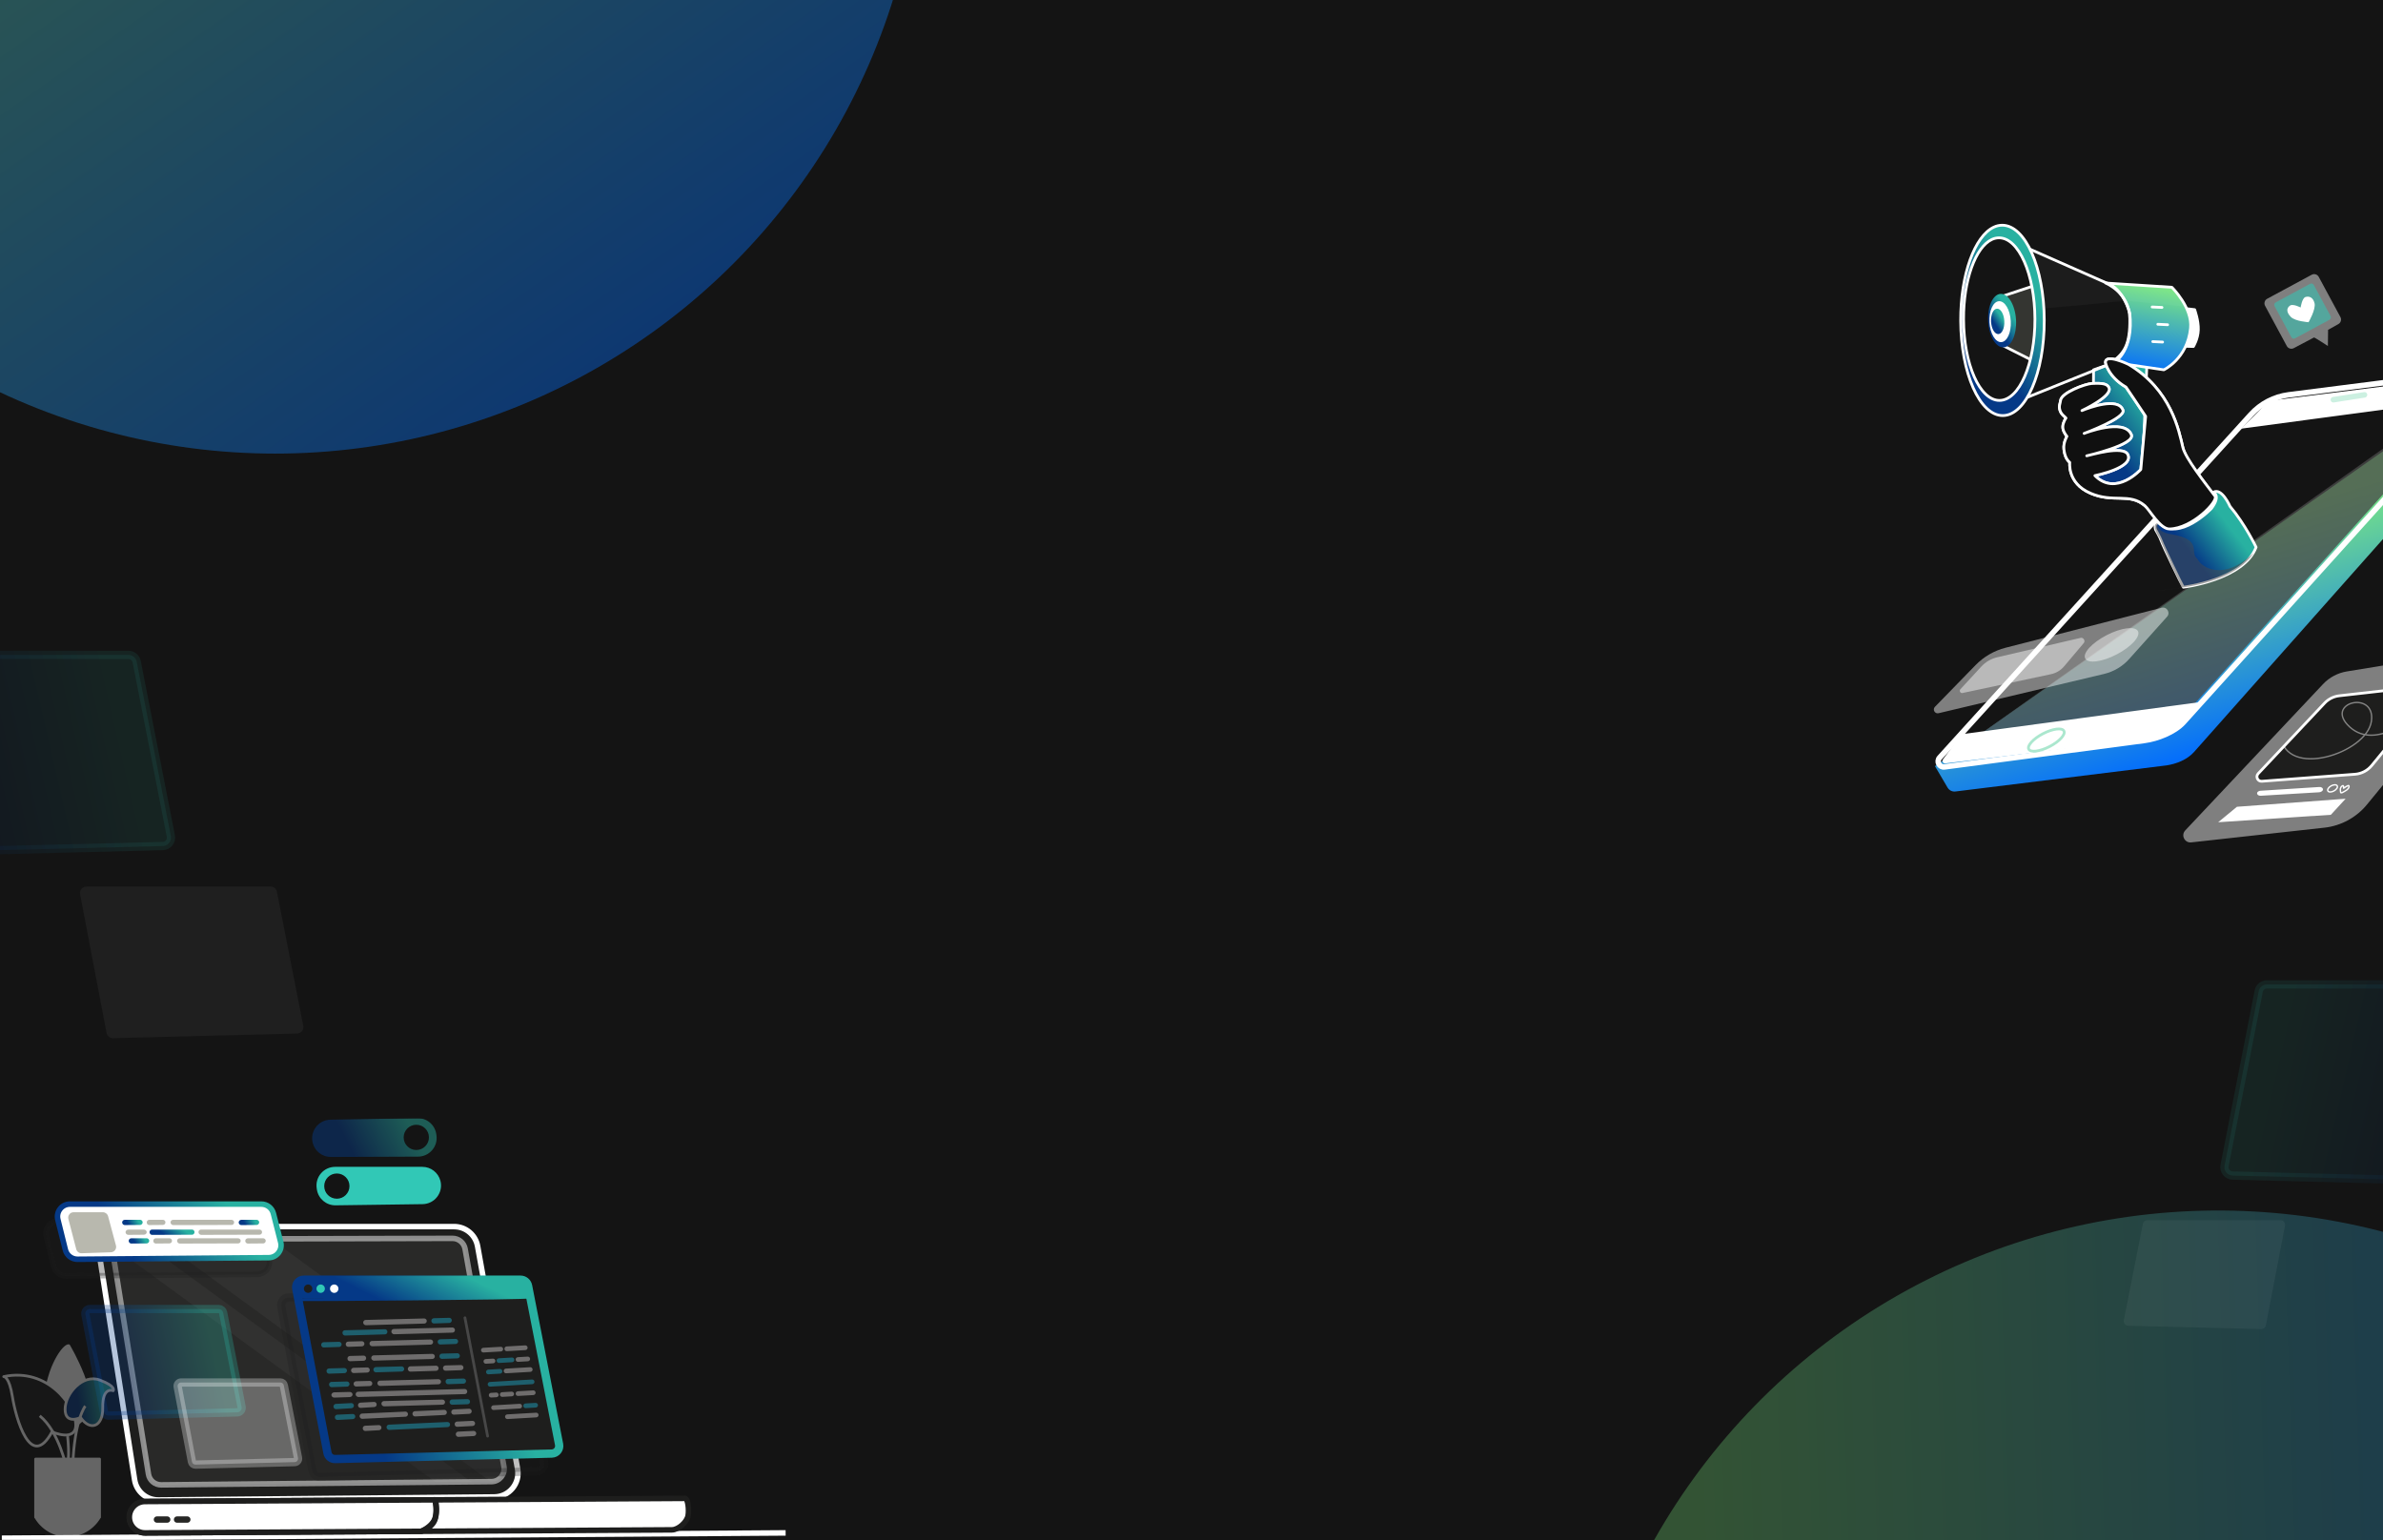 <svg width="1728" height="1117" viewBox="0 0 1728 1117" fill="none" xmlns="http://www.w3.org/2000/svg">
<g clip-path="url(#clip0_133_670)">
<rect width="1728" height="1117" fill="#141414"/>
<g opacity="0.3" filter="url(#filter0_f_133_670)">
<circle cx="1608.5" cy="1347.5" r="469.5" transform="rotate(-56.833 1608.5 1347.5)" fill="url(#paint0_linear_133_670)"/>
</g>
<g opacity="0.4" filter="url(#filter1_f_133_670)">
<circle cx="199.5" cy="-140.5" r="469.5" fill="url(#paint1_linear_133_670)"/>
</g>
<path d="M1811.34 268.693L1818.78 282.316C1819.67 284.029 1819.85 287.442 1818.56 288.872L1590.86 545.561C1585.93 551.008 1578.2 554.073 1570.93 555.158L1418.07 574.057C1415.75 574.398 1413.46 573.295 1412.27 571.272L1403.11 555.689L1811.34 268.693Z" fill="url(#paint2_linear_133_670)"/>
<path d="M1659.58 286.38C1649.05 287.722 1639.34 292.782 1632.2 300.648L1406.5 549.514C1403.97 552.307 1406.3 556.742 1410.03 556.247L1555.11 537.043C1564.48 535.801 1576.83 530.96 1583.22 523.981L1807.82 274.749C1810.39 271.944 1808.06 267.464 1804.29 267.945L1659.58 286.38Z" stroke="white" stroke-width="4" stroke-miterlimit="10" stroke-linejoin="round"/>
<path opacity="0.766" d="M1408.99 551.533C1408.3 552.299 1408.77 553.189 1409.56 553.083L1554.09 533.773C1563.47 532.531 1574.18 529.374 1580.57 522.395L1805.45 272.532C1805.49 272.493 1805.95 271.985 1805.51 271.473C1805.07 270.976 1804.52 271.172 1804.52 271.172L1408.99 551.533Z" fill="#494949"/>
<path d="M1805.4 273.895C1806.5 272.589 1805.43 270.612 1803.74 270.825L1652.29 289.833C1647.74 290.404 1643.5 292.485 1640.27 295.744L1625.24 310.897L1793.57 288.358L1805.4 273.895Z" fill="white"/>
<path d="M1408.95 550.726C1407.88 551.978 1408.94 553.88 1410.59 553.68L1558.69 535.798C1563.14 535.261 1576.64 530.865 1579.79 527.74L1597.56 508.935L1422.51 532.526L1408.95 550.726Z" fill="white"/>
<path opacity="0.456" d="M1496.63 530.18C1495.3 527.608 1488.51 528.482 1481.47 532.131C1474.43 535.78 1469.8 540.823 1471.13 543.394C1472.46 545.966 1479.25 545.092 1486.3 541.443C1493.34 537.794 1497.97 532.751 1496.63 530.18Z" fill="white" stroke="#48CA94" stroke-width="2" stroke-miterlimit="10" stroke-linejoin="round"/>
<path opacity="0.274" d="M1714.58 286.383L1692.01 289.917" stroke="#48CA94" stroke-width="4" stroke-miterlimit="10" stroke-linecap="round" stroke-linejoin="round"/>
<path d="M1556.69 266.65L1553.58 341.994C1553.58 341.994 1538.48 362.661 1517.53 345.543L1518.12 268.251L1532.7 263.08C1532.7 263.08 1546.46 255.854 1556.69 266.65Z" fill="url(#paint3_linear_133_670)" stroke="white" stroke-width="2" stroke-miterlimit="10" stroke-linejoin="round"/>
<path d="M1543.29 264.202C1543.29 264.202 1526.37 256.056 1526.79 263.057C1526.79 263.057 1528.6 273.132 1541.64 280.759C1541.64 280.759 1551.78 295.68 1555.9 301.96L1552.38 340.512C1552.38 340.512 1534.45 360.462 1519.09 344.971C1519.09 344.971 1547.61 339.33 1542.92 329.643C1539.63 322.851 1515.84 330.12 1513.16 330.61C1513.16 330.61 1548.62 322.572 1545.49 315.217C1540.25 302.892 1511.28 314.364 1511.28 314.364C1511.28 314.364 1541.6 303.227 1539.41 297.412C1535.82 287.841 1514.99 295.626 1509.67 297.796C1509.67 297.796 1532.59 287.154 1529.17 280.974C1527.81 278.531 1525.29 277.751 1516.77 278.172C1512.22 278.397 1494.85 284.741 1494.2 290.486C1493.94 292.766 1492.77 294.417 1493.75 297.597C1494.73 300.778 1497.56 302.327 1498.12 303.208C1498.12 303.208 1495.91 306.255 1495.81 309.523C1495.73 312.214 1497.59 315.05 1498.81 316.5C1498.81 316.5 1496.09 321.023 1496.61 325.748C1497.12 330.474 1498.64 333.52 1500.87 335.403C1500.87 335.403 1498.9 350.296 1515.69 357.669C1532.48 365.042 1544.09 357.161 1555.3 366.769C1566.51 376.377 1570.26 387.02 1570.26 387.02C1570.26 387.02 1618.67 381.239 1610.11 366.677C1601.54 352.115 1585.64 336.285 1582.83 324.406C1580.02 312.527 1574.38 282.527 1543.29 264.202Z" fill="#101010" stroke="white" stroke-width="2" stroke-miterlimit="10" stroke-linejoin="round"/>
<path d="M1583.22 425.912C1583.22 425.912 1627.08 420.572 1635.98 396.892C1635.98 396.892 1628.02 380.19 1617.06 367.255C1617.06 367.255 1611 353.272 1604.91 357.092C1604.91 357.092 1610.77 359.199 1603.6 368.779C1603.6 368.779 1580 393.586 1565.24 379.152C1565.24 379.152 1561.5 379.213 1563.08 384.16C1563.08 384.16 1566.37 389.711 1567.24 392.41C1568.11 395.108 1581.89 423.864 1583.22 425.912Z" fill="url(#paint4_linear_133_670)" stroke="white" stroke-width="2" stroke-miterlimit="10" stroke-linejoin="round"/>
<path opacity="0.494" d="M1564.78 379.389C1564.78 379.389 1562.5 385.395 1574.12 387.405C1585.75 389.415 1590.57 392.532 1590.92 398.707C1591.26 404.882 1592.31 403.353 1594.38 406.865C1596.46 410.377 1611.43 422.715 1634.07 401.101C1634.07 401.101 1624.01 420.448 1582.9 426.044C1541.8 431.639 1582.17 426.22 1582.17 426.22C1582.17 426.22 1567.32 394.238 1566.31 390.974C1566.31 390.974 1558.96 380.149 1564.78 379.389Z" fill="#494949"/>
<path d="M1586.05 223.937L1591.43 224.595C1591.43 224.595 1594.33 232.582 1594.1 239.264C1593.87 245.946 1590.51 251.324 1590.51 251.324L1584.97 251.169L1586.05 223.937Z" fill="white" stroke="white" stroke-width="2" stroke-miterlimit="10" stroke-linejoin="round"/>
<path d="M1526.87 205.295C1526.87 205.295 1544.08 212.153 1544.39 231.018C1544.71 249.884 1540.47 255.993 1531.45 262.673L1569.08 268.23C1569.08 268.23 1586.07 260.316 1588.42 238.113C1590.01 223.16 1574.89 208.363 1574.89 208.363L1526.87 205.295Z" fill="url(#paint5_linear_133_670)" stroke="white" stroke-width="2" stroke-miterlimit="10" stroke-linejoin="round"/>
<path d="M1526.73 204.904L1464.67 177.489C1464.67 177.489 1503.23 242.667 1456.47 293.657L1533.69 262.529C1533.69 262.529 1547.42 253.981 1544.37 227.146C1544.37 227.146 1539.78 208.514 1526.73 204.904Z" stroke="white" stroke-width="2" stroke-miterlimit="10" stroke-linejoin="round"/>
<path d="M1475.06 207.224L1451.01 215.159L1451.96 250.442L1473.8 261.496C1473.8 261.496 1482.46 221.997 1475.06 207.224Z" fill="#F2F4D9" fill-opacity="0.148" stroke="white" stroke-width="2" stroke-miterlimit="10" stroke-linejoin="round"/>
<path opacity="0.038" d="M1464.27 177.426C1464.27 177.426 1479.27 196.178 1478.79 223.995C1478.79 223.995 1539.53 218.675 1540.8 217.992L1585.28 222.463C1585.28 222.463 1575.67 208.919 1575.43 208.942C1575.19 208.965 1533.6 207.024 1533.6 207.024C1533.6 207.024 1465.45 177.397 1464.27 177.426Z" fill="white"/>
<path d="M1445.75 164.764C1447.72 163.838 1449.76 163.365 1451.85 163.358C1468.58 163.306 1482.24 194.148 1482.36 232.276C1482.48 270.404 1469.03 301.37 1452.3 301.422C1435.57 301.473 1421.88 270.587 1421.76 232.46C1421.66 199.098 1431.97 171.244 1445.75 164.764ZM1444.34 173.696C1432.57 179.23 1423.76 203.073 1423.85 231.562C1423.95 264.121 1435.62 290.47 1449.9 290.425C1464.19 290.381 1475.71 263.966 1475.6 231.407C1475.5 198.848 1463.81 172.455 1449.53 172.499C1447.74 172.505 1446.03 172.906 1444.34 173.696Z" fill="url(#paint6_linear_133_670)" stroke="white" stroke-width="2" stroke-miterlimit="10" stroke-linejoin="round"/>
<path d="M1461.89 231.969C1461.28 221.258 1456.27 212.831 1450.68 213.146C1445.1 213.462 1441.07 222.4 1441.68 233.111C1442.28 243.822 1447.3 252.249 1452.88 251.934C1458.46 251.618 1462.49 242.679 1461.89 231.969Z" fill="url(#paint7_linear_133_670)"/>
<path d="M1458.1 232.868C1457.63 224.673 1453.8 218.224 1449.53 218.466C1445.26 218.707 1442.17 225.546 1442.63 233.742C1443.1 241.937 1446.93 248.384 1451.2 248.143C1455.47 247.902 1458.56 241.063 1458.1 232.868Z" fill="white"/>
<path d="M1453.4 232.832C1453.11 227.741 1450.73 223.735 1448.08 223.885C1445.42 224.035 1443.51 228.284 1443.79 233.375C1444.08 238.465 1446.46 242.471 1449.12 242.321C1451.77 242.171 1453.69 237.922 1453.4 232.832Z" fill="url(#paint8_linear_133_670)"/>
<path d="M1567.74 222.994L1560.61 222.656" stroke="white" stroke-width="2" stroke-miterlimit="10" stroke-linecap="round" stroke-linejoin="round"/>
<path d="M1571.83 235.533L1564.7 235.195" stroke="white" stroke-width="2" stroke-miterlimit="10" stroke-linecap="round" stroke-linejoin="round"/>
<path d="M1568.18 248.099L1561.05 247.762" stroke="white" stroke-width="2" stroke-miterlimit="10" stroke-linecap="round" stroke-linejoin="round"/>
<path opacity="0.456" d="M1571.42 447.313C1574.04 444.389 1571.28 439.841 1567.47 440.816L1454.31 469.808C1446.05 471.925 1438.53 476.279 1432.58 482.389L1403.11 512.651C1401.16 514.65 1403.04 517.952 1405.75 517.307L1525.79 488.804C1532.79 487.14 1539.12 483.375 1543.92 478.012L1571.42 447.313Z" fill="white"/>
<path opacity="0.456" d="M1511.01 466.415C1512.36 464.81 1510.78 462.173 1508.74 462.647L1448.26 476.731C1443.84 477.76 1439.87 480.072 1436.79 483.414L1421.51 499.965C1420.5 501.058 1421.58 502.97 1423.03 502.661L1487.24 488.997C1490.99 488.2 1494.33 486.197 1496.81 483.255L1511.01 466.415Z" fill="white"/>
<path d="M1543.29 264.202C1543.29 264.202 1526.37 256.056 1526.79 263.057C1526.79 263.057 1528.6 273.132 1541.64 280.759C1541.64 280.759 1551.78 295.68 1555.9 301.96L1552.38 340.512C1552.38 340.512 1534.45 360.462 1519.09 344.971C1519.09 344.971 1547.61 339.33 1542.92 329.643C1539.63 322.851 1515.84 330.12 1513.16 330.61C1513.16 330.61 1548.62 322.572 1545.49 315.217C1540.25 302.892 1511.28 314.364 1511.28 314.364C1511.28 314.364 1541.6 303.227 1539.41 297.412C1535.82 287.841 1514.99 295.626 1509.67 297.796C1509.67 297.796 1532.59 287.154 1529.17 280.974C1527.81 278.531 1525.29 277.751 1516.77 278.172C1512.22 278.397 1494.85 284.741 1494.2 290.486C1493.94 292.766 1492.77 294.417 1493.75 297.597C1494.73 300.778 1497.56 302.327 1498.12 303.208C1498.12 303.208 1495.91 306.255 1495.81 309.523C1495.73 312.214 1497.59 315.05 1498.81 316.5C1498.81 316.5 1496.09 321.023 1496.61 325.748C1497.12 330.474 1498.64 333.52 1500.87 335.403C1500.87 335.403 1498.9 350.296 1515.69 357.669C1532.48 365.042 1544.09 357.161 1555.3 366.769C1558.51 369.52 1566.43 383.717 1573.06 383.652C1589.58 383.489 1608.88 363.419 1606.19 359.858C1598.77 350.023 1584.7 332.287 1582.83 324.406C1580.02 312.527 1574.38 282.527 1543.29 264.202Z" fill="#101010" stroke="white" stroke-width="2" stroke-miterlimit="10" stroke-linejoin="round"/>
<path opacity="0.456" d="M1801.44 479.865C1804.46 476.194 1801.32 470.749 1796.63 471.514L1701.8 487C1695.18 488.08 1689.11 491.309 1684.52 496.188L1584.61 602.3C1581.31 605.803 1584.16 611.519 1588.95 610.991L1685.49 600.32C1697.57 598.984 1708.65 592.975 1716.36 583.578L1801.44 479.865Z" fill="white"/>
<path d="M1762.83 502.828C1764.71 500.538 1762.85 497.123 1759.91 497.456L1696.31 504.648C1692.23 505.11 1688.44 507.006 1685.62 509.999L1637.5 561.105C1635.44 563.298 1637.15 566.885 1640.16 566.658L1707.69 561.562C1712.43 561.205 1716.8 558.928 1719.81 555.26L1762.83 502.828Z" fill="#1E1E1D" stroke="white" stroke-width="2" stroke-miterlimit="10" stroke-linejoin="round"/>
<mask id="mask0_133_670" style="mask-type:luminance" maskUnits="userSpaceOnUse" x="1636" y="497" width="128" height="70">
<path d="M1762.83 502.828C1764.71 500.538 1762.85 497.123 1759.91 497.456L1696.31 504.648C1692.23 505.11 1688.44 507.006 1685.62 509.999L1637.5 561.105C1635.44 563.298 1637.15 566.885 1640.16 566.658L1707.69 561.562C1712.43 561.205 1716.8 558.928 1719.81 555.26L1762.83 502.828Z" fill="white"/>
</mask>
<g mask="url(#mask0_133_670)">
<path opacity="0.45" d="M1752.74 517.763C1752.74 517.763 1723.23 544.978 1703.87 527.271C1684.5 509.565 1723.01 500.049 1719.57 523.232C1716.14 546.413 1657.14 565.494 1653.6 533.271" stroke="white" stroke-miterlimit="10" stroke-linejoin="round"/>
</g>
<path d="M1683.54 573.993C1685.48 572.829 1684.26 570.658 1681.76 570.818L1650.89 572.79L1639.14 573.541C1638.71 573.569 1638.28 573.674 1637.91 573.847C1635.65 574.899 1636.74 577.326 1639.4 577.166L1681.69 574.644C1682.24 574.611 1682.78 574.454 1683.21 574.195L1683.54 573.993Z" fill="white"/>
<path d="M1700.9 579.33L1641.2 583.749L1622.08 585.164L1608.48 596.377L1690.2 590.968L1700.9 579.33Z" fill="white"/>
<path d="M1694.82 570.001C1694.27 568.978 1692.3 568.969 1690.43 569.981C1688.55 570.992 1687.48 572.641 1688.03 573.664C1688.58 574.687 1690.55 574.695 1692.42 573.684C1694.3 572.672 1695.37 571.023 1694.82 570.001Z" stroke="white" stroke-miterlimit="10" stroke-linejoin="round"/>
<path d="M1703.24 569.865C1702.89 569.231 1699.44 571.717 1699.44 571.717C1699.44 571.717 1699.61 569.58 1698.84 569.845C1697.73 570.231 1696.93 571.55 1697.07 572.884C1697.25 574.51 1697.26 575.031 1697.55 575.054C1698.39 575.124 1699.79 574.113 1700.84 573.549C1702.71 572.537 1703.79 570.888 1703.24 569.865Z" stroke="white" stroke-miterlimit="10" stroke-linejoin="round"/>
<path opacity="0.456" d="M1550.32 457.79C1548.32 453.933 1538.13 455.244 1527.57 460.718C1517 466.192 1510.06 473.758 1512.06 477.615C1514.06 481.473 1524.24 480.162 1534.81 474.688C1545.37 469.213 1552.32 461.648 1550.32 457.79Z" fill="white"/>
<path opacity="0.456" d="M1676.28 199.283C1678.12 198.292 1680.41 198.977 1681.4 200.812L1697.13 229.972C1698.12 231.807 1697.44 234.098 1695.6 235.089C1695.42 235.185 1688.18 239.237 1688.18 239.237L1688.04 250.974C1688.04 250.974 1678.43 244.617 1677.94 244.786L1663.35 252.497C1661.51 253.488 1659.22 252.803 1658.23 250.968L1642.49 221.808C1641.5 219.973 1642.19 217.682 1644.02 216.692L1676.28 199.283Z" fill="white"/>
<path opacity="0.542" d="M1677.78 206.642C1677.27 205.704 1676.1 205.354 1675.16 205.86L1650.13 219.367C1649.2 219.874 1648.85 221.044 1649.35 221.981L1661.58 244.629C1662.08 245.567 1663.25 245.917 1664.19 245.41L1689.22 231.903C1690.15 231.398 1690.5 230.228 1690 229.29L1677.78 206.642Z" fill="#31C8B6"/>
<path d="M1678.36 219.95C1677.29 215.511 1674.32 214.649 1671.8 215.419C1669.27 216.19 1668.27 223.032 1668.27 223.032C1668.27 223.032 1662.79 220.163 1660.64 221.61C1657.74 223.568 1658.03 226.635 1661.16 229.853C1664.28 233.07 1674.03 233.707 1674.03 233.707C1674.03 233.707 1679.43 224.388 1678.36 219.95Z" fill="white"/>
<g clip-path="url(#clip1_133_670)">
<mask id="mask1_133_670" style="mask-type:luminance" maskUnits="userSpaceOnUse" x="0" y="811" width="571" height="306">
<path d="M0 811L571 811L571 1117L0 1117L0 811Z" fill="white"/>
</mask>
<g mask="url(#mask1_133_670)">
<path d="M569.685 1111.83L1.316 1115.69Z" fill="white"/>
<path d="M569.685 1111.83L1.316 1115.69" stroke="white" stroke-width="4" stroke-miterlimit="10" stroke-linejoin="round"/>
<path d="M346.324 903.886C344.848 895.658 337.676 889.669 329.301 889.669L89.064 889.669C78.448 889.669 70.338 899.127 71.977 909.595L97.624 1073.37C98.95 1081.83 106.29 1088.04 114.869 1087.96L358.456 1085.75C369.164 1085.65 377.211 1075.96 375.322 1065.44L346.324 903.886Z" fill="#1E1E1D" stroke="white" stroke-width="4" stroke-miterlimit="10" stroke-linejoin="round"/>
<path opacity="0.496" d="M337.257 905.828C336.469 901.408 332.613 898.193 328.114 898.204L91.11 898.791C85.418 898.805 81.085 903.892 81.987 909.5L107.663 1069.21C108.389 1073.72 112.316 1077.03 116.9 1076.99L356.406 1074.65C362.134 1074.59 366.439 1069.41 365.435 1063.78L337.257 905.828Z" fill="white" fill-opacity="0.1" stroke="white" stroke-width="4" stroke-miterlimit="10" stroke-linejoin="round"/>
<mask id="mask2_133_670" style="mask-type:luminance" maskUnits="userSpaceOnUse" x="81" y="898" width="285" height="179">
<path d="M337.257 905.828C336.469 901.408 332.613 898.193 328.114 898.204L91.11 898.791C85.418 898.805 81.085 903.892 81.987 909.5L107.663 1069.21C108.389 1073.72 112.316 1077.03 116.9 1076.99L356.406 1074.65C362.134 1074.59 366.439 1069.41 365.435 1063.78L337.257 905.828Z" fill="white"/>
</mask>
<g mask="url(#mask2_133_670)">
<path opacity="0.09" d="M392.732 1041.93L122.549 844.752L94.025 883.681L364.208 1080.86L392.732 1041.93Z" fill="white" fill-opacity="0.4"/>
<path opacity="0.09" d="M351.038 1081.57L80.855 884.396L71.766 896.801L341.949 1093.98L351.038 1081.57Z" fill="white" fill-opacity="0.4"/>
</g>
<path d="M496.701 1086.79C495.371 1086.79 488.386 1086.85 487.001 1086.85L105.1 1089.07C98.818 1089.11 93.755 1094.23 93.791 1100.52C93.828 1106.8 98.95 1111.87 105.233 1111.83L487.133 1109.62C492.058 1109.59 498.114 1103.92 498.952 1099.34C499.74 1095.03 498.846 1086.79 496.701 1086.79Z" fill="white" stroke="#1E1E1D" stroke-width="4" stroke-miterlimit="10" stroke-linejoin="round"/>
<path d="M315.309 1087.85L105.1 1089.07C98.818 1089.11 93.755 1094.23 93.791 1100.52C93.828 1106.8 98.951 1111.87 105.233 1111.83L305.337 1110.67C305.337 1110.67 312.621 1107.81 315.113 1102.11C317.607 1096.4 315.309 1087.85 315.309 1087.85Z" fill="white" stroke="#1E1E1D" stroke-width="4" stroke-miterlimit="10" stroke-linejoin="round"/>
<path d="M315.647 1087.96C316.188 1088.75 317.52 1098.06 314.897 1103.34C312.067 1109.05 305.242 1110.72 305.242 1110.72" stroke="#1E1E1D" stroke-width="4" stroke-miterlimit="10" stroke-linejoin="round"/>
<path d="M123.574 1102.15C123.574 1100.87 122.538 1099.84 121.26 1099.84H113.807C112.529 1099.84 111.493 1100.87 111.493 1102.15C111.493 1103.43 112.529 1104.46 113.807 1104.46H121.26C122.538 1104.46 123.574 1103.43 123.574 1102.15Z" fill="#272725"/>
<path d="M138.159 1102.15C138.159 1100.87 137.122 1099.84 135.844 1099.84H128.39C127.113 1099.84 126.077 1100.87 126.077 1102.15C126.077 1103.43 127.113 1104.46 128.39 1104.46H135.844C137.122 1104.46 138.159 1103.43 138.159 1102.15Z" fill="#272725"/>
<path opacity="0.312" d="M189.864 892.277C188.847 888.278 185.241 885.478 181.107 885.478H146.274H42.33C36.459 885.478 32.147 890.978 33.559 896.665L39.015 918.636C40.021 922.687 43.68 925.519 47.861 925.484L186.478 924.331C192.338 924.283 196.602 918.765 195.16 913.096L189.864 892.277Z" fill="#1E1E1D" stroke="#1E1E1D" stroke-width="4" stroke-miterlimit="10" stroke-linejoin="round"/>
<path d="M198.254 880.15C197.237 876.152 193.63 873.352 189.496 873.352H50.719C44.848 873.352 40.537 878.852 41.949 884.538L47.405 906.51C48.411 910.56 52.07 913.393 56.25 913.358L194.868 912.205C200.728 912.157 204.992 906.639 203.55 900.97L198.254 880.15Z" fill="white" stroke="url(#paint9_linear_133_670)" stroke-width="4" stroke-miterlimit="10" stroke-linejoin="round"/>
<path d="M187.883 886.156C187.673 885.329 186.927 884.748 186.071 884.748H174.965C173.753 884.748 172.863 885.883 173.152 887.057L173.175 887.15C173.381 887.989 174.139 888.576 175.004 888.569L186.087 888.476C187.297 888.465 188.178 887.327 187.883 886.156Z" fill="url(#paint10_linear_133_670)"/>
<path d="M192.636 899.551C192.427 898.723 191.681 898.143 190.825 898.143H179.719C178.507 898.143 177.616 899.277 177.905 900.452L177.928 900.544C178.135 901.383 178.892 901.97 179.757 901.963L190.841 901.87C192.05 901.86 192.932 900.722 192.636 899.551Z" fill="#B8B8AE"/>
<path d="M140.787 892.764C140.466 892.191 139.876 891.839 139.238 891.839H110.246C108.874 891.839 108.011 893.376 108.688 894.615L108.748 894.725C109.067 895.31 109.665 895.67 110.312 895.667L139.245 895.558C140.622 895.553 141.479 894.001 140.787 892.764Z" fill="url(#paint11_linear_133_670)"/>
<path d="M103.378 886.145C103.168 885.317 102.422 884.737 101.566 884.737H90.46C89.248 884.737 88.358 885.871 88.647 887.046L88.67 887.139C88.877 887.978 89.634 888.564 90.499 888.557L101.582 888.465C102.792 888.454 103.673 887.316 103.378 886.145Z" fill="url(#paint12_linear_133_670)"/>
<path d="M108.131 899.539C107.922 898.712 107.176 898.131 106.32 898.131H95.214C94.002 898.131 93.111 899.266 93.4 900.44L93.423 900.533C93.63 901.372 94.387 901.959 95.252 901.952L106.336 901.859C107.546 901.849 108.427 900.71 108.131 899.539Z" fill="url(#paint13_linear_133_670)"/>
<path d="M169.37 885.451C169.017 885.007 168.48 884.748 167.911 884.748H125.538C123.99 884.748 123.118 886.525 124.066 887.746L124.154 887.858C124.508 888.314 125.053 888.58 125.631 888.578L167.917 888.466C169.473 888.462 170.338 886.668 169.37 885.451Z" fill="#B8B8AE"/>
<path d="M174.124 898.846C173.77 898.401 173.234 898.143 172.665 898.143H130.292C128.743 898.143 127.871 899.919 128.82 901.14L128.907 901.253C129.261 901.708 129.807 901.975 130.384 901.973L172.67 901.86C174.226 901.856 175.092 900.062 174.124 898.846Z" fill="#B8B8AE"/>
<path d="M189.626 892.53C189.273 892.086 188.735 891.827 188.167 891.827H145.794C144.246 891.827 143.373 893.604 144.322 894.825L144.409 894.937C144.763 895.393 145.309 895.659 145.886 895.657L188.172 895.545C189.729 895.541 190.593 893.747 189.626 892.53Z" fill="#B8B8AE"/>
<path d="M119.928 886.182C119.733 885.336 118.978 884.737 118.108 884.737H108.266C107.069 884.737 106.181 885.845 106.443 887.011L106.464 887.101C106.657 887.958 107.423 888.564 108.303 888.556L118.125 888.466C119.318 888.455 120.196 887.344 119.928 886.182Z" fill="#B8B8AE"/>
<path d="M124.681 899.577C124.486 898.731 123.731 898.131 122.861 898.131H113.02C111.823 898.131 110.934 899.24 111.197 900.405L111.217 900.495C111.41 901.352 112.177 901.958 113.057 901.95L122.878 901.86C124.072 901.849 124.95 900.739 124.681 899.577Z" fill="#B8B8AE"/>
<path d="M106.342 893.285C106.121 892.438 105.268 891.839 104.284 891.839H93.163C91.81 891.839 90.806 892.947 91.103 894.112L91.126 894.202C91.345 895.06 92.211 895.665 93.205 895.658L104.304 895.568C105.653 895.556 106.645 894.446 106.342 893.285Z" fill="#B8B8AE"/>
<path d="M78.384 882.14C77.926 880.434 76.376 879.247 74.606 879.247H53.369C50.809 879.247 48.94 881.661 49.584 884.133L55.296 906.07C55.755 907.838 57.383 909.051 59.212 908.99L80.438 908.284C82.956 908.2 84.739 905.799 84.087 903.372L78.384 882.14Z" fill="#B8B8AE"/>
<path opacity="0.281" d="M372.019 945.556C371.509 942.952 369.223 941.073 366.564 941.073H209.391C205.907 941.073 203.282 944.235 203.931 947.652L226.536 1066.65C227.043 1069.32 229.414 1071.23 232.136 1071.16L389.206 1067.2C392.644 1067.11 395.178 1063.96 394.519 1060.59L372.019 945.556Z" fill="#1E1E1D" stroke="#1E1E1D" stroke-width="6" stroke-miterlimit="10" stroke-linejoin="round"/>
<path d="M382.921 932.653C382.411 930.049 380.125 928.169 377.467 928.169H220.293C216.809 928.169 214.184 931.333 214.833 934.748L237.438 1053.75C237.946 1056.42 240.316 1058.33 243.038 1058.26L400.108 1054.29C403.546 1054.21 406.08 1051.06 405.421 1047.69L382.921 932.653Z" fill="#1E1E1D" stroke="url(#paint14_linear_133_670)" stroke-width="6" stroke-miterlimit="10" stroke-linejoin="round"/>
<path opacity="0.294" d="M161.813 952.106C161.51 950.558 160.152 949.442 158.572 949.442H65.18C63.109 949.442 61.55 951.321 61.935 953.351L75.367 1024.06C75.669 1025.65 77.077 1026.78 78.695 1026.74L172.025 1024.39C174.068 1024.33 175.574 1022.46 175.183 1020.46L161.813 952.106Z" fill="url(#paint15_linear_133_670)" stroke="url(#paint16_linear_133_670)" stroke-width="6" stroke-miterlimit="10" stroke-linejoin="round"/>
<path opacity="0.294" d="M205.796 1004.79C205.563 1003.59 204.516 1002.73 203.299 1002.73H131.34C129.744 1002.73 128.543 1004.18 128.84 1005.75L139.19 1060.23C139.422 1061.45 140.507 1062.32 141.753 1062.29L213.665 1060.48C215.239 1060.44 216.399 1059 216.098 1057.45L205.796 1004.79Z" fill="white" stroke="white" stroke-width="6" stroke-miterlimit="10" stroke-linejoin="round"/>
<path d="M337.15 955.802C337.15 955.802 346.273 1003.47 350.359 1024.82C354.444 1046.16 353.491 1041.18 353.491 1041.18" stroke="#474747" stroke-width="2" stroke-miterlimit="10" stroke-linecap="round" stroke-linejoin="round"/>
<path d="M382.584 977.404C382.529 976.471 381.727 975.759 380.792 975.813L367.373 976.595C366.438 976.65 365.724 977.451 365.779 978.384L365.781 978.421C365.835 979.354 366.638 980.066 367.573 980.012L380.992 979.23C381.927 979.175 382.641 978.374 382.586 977.441L382.584 977.404Z" fill="#6F6D6D"/>
<path d="M364.833 978.439C364.779 977.506 363.977 976.793 363.041 976.848L350.411 977.584C349.476 977.639 348.763 978.44 348.817 979.372C348.872 980.306 349.674 981.019 350.609 980.964L363.239 980.228C364.174 980.173 364.888 979.372 364.833 978.439Z" fill="#6F6D6D"/>
<path d="M384.392 985.556C384.337 984.623 383.535 983.911 382.599 983.965L375.504 984.379C374.569 984.433 373.855 985.234 373.91 986.168C373.964 987.101 374.767 987.813 375.702 987.759L382.797 987.345C383.733 987.291 384.446 986.49 384.392 985.556Z" fill="#6F6D6D"/>
<path d="M390.104 1019.11C390.05 1018.18 389.247 1017.47 388.312 1017.52L381.061 1017.95C380.126 1018 379.412 1018.8 379.467 1019.73C379.521 1020.67 380.324 1021.38 381.259 1021.33L388.51 1020.9C389.445 1020.85 390.159 1020.05 390.104 1019.11Z" fill="#1E5F6D"/>
<path d="M359.202 987.026C359.148 986.092 358.345 985.379 357.41 985.434L352.219 985.737C351.284 985.792 350.57 986.592 350.624 987.526C350.679 988.459 351.481 989.171 352.417 989.117L357.608 988.814C358.543 988.759 359.257 987.958 359.202 987.026Z" fill="#6F6D6D"/>
<path d="M372.992 986.221C372.937 985.288 372.135 984.575 371.199 984.63L361.708 985.184C360.773 985.238 360.059 986.039 360.114 986.972C360.168 987.905 360.971 988.618 361.906 988.563L371.397 988.01C372.332 987.955 373.046 987.154 372.992 986.221Z" fill="#1E5F6D"/>
<path d="M378.549 1019.79C378.494 1018.85 377.697 1018.14 376.768 1018.2L357.765 1019.3C356.836 1019.36 356.127 1020.16 356.182 1021.09C356.236 1022.03 357.033 1022.74 357.962 1022.68L376.966 1021.58C377.894 1021.52 378.603 1020.72 378.549 1019.79Z" fill="#6F6D6D"/>
<path d="M364.283 994.514C364.229 993.581 363.426 992.869 362.491 992.923L354.039 993.416C353.104 993.471 352.391 994.271 352.445 995.205C352.5 996.138 353.302 996.85 354.237 996.796L362.689 996.303C363.624 996.248 364.338 995.448 364.283 994.514Z" fill="#1E5F6D"/>
<path d="M386.212 993.236C386.158 992.302 385.355 991.59 384.42 991.645L366.843 992.669C365.908 992.724 365.194 993.525 365.249 994.458C365.303 995.391 366.106 996.104 367.041 996.05L384.618 995.024C385.553 994.97 386.267 994.169 386.212 993.236Z" fill="#6F6D6D"/>
<path d="M387.578 1002.16C387.523 1001.23 386.72 1000.52 385.786 1000.57L355.249 1002.35C354.314 1002.4 353.601 1003.21 353.655 1004.14C353.71 1005.07 354.512 1005.78 355.447 1005.73L385.983 1003.95C386.918 1003.89 387.633 1003.09 387.578 1002.16Z" fill="#1E5F6D"/>
<path d="M388.382 1010.06C388.327 1009.12 387.525 1008.41 386.59 1008.47L375.504 1009.11C374.569 1009.17 373.855 1009.97 373.91 1010.9C373.964 1011.84 374.767 1012.55 375.702 1012.49L386.788 1011.85C387.723 1011.79 388.436 1010.99 388.382 1010.06Z" fill="#6F6D6D"/>
<path d="M372.768 1010.97C372.713 1010.03 371.911 1009.32 370.975 1009.38L364.062 1009.78C363.126 1009.83 362.413 1010.64 362.467 1011.57C362.522 1012.5 363.324 1013.21 364.26 1013.16L371.173 1012.76C372.109 1012.7 372.822 1011.9 372.768 1010.97Z" fill="#6F6D6D"/>
<path d="M361.6 1011.62C361.545 1010.69 360.743 1009.97 359.807 1010.03L356.053 1010.25C355.118 1010.3 354.404 1011.1 354.459 1012.04C354.514 1012.97 355.316 1013.68 356.251 1013.63L360.005 1013.41C360.941 1013.35 361.654 1012.55 361.6 1011.62Z" fill="#6F6D6D"/>
<path d="M390.521 1026.24C390.467 1025.31 389.664 1024.59 388.729 1024.65L379.425 1025.19L367.839 1025.87C366.903 1025.92 366.19 1026.72 366.244 1027.65C366.299 1028.59 367.101 1029.3 368.037 1029.25L388.927 1028.03C389.862 1027.97 390.576 1027.17 390.521 1026.24Z" fill="#6F6D6D"/>
<path d="M383.214 934.209C382.556 930.707 379.493 928.169 375.923 928.169H222.534C217.9 928.169 214.4 932.364 215.239 936.914L216.515 941.2C216.555 941.418 384.347 940.244 384.159 939.243L383.214 934.209Z" fill="url(#paint17_linear_133_670)" stroke="url(#paint18_linear_133_670)" stroke-width="5" stroke-miterlimit="10" stroke-linejoin="round"/>
<path d="M327.551 957.185C327.321 956.363 326.56 955.802 325.705 955.824L314.602 956.108C313.39 956.139 312.529 957.296 312.848 958.463L312.873 958.555C313.102 959.388 313.874 959.956 314.739 959.926L325.816 959.55C327.025 959.509 327.876 958.348 327.551 957.185Z" fill="#1E5F6D"/>
<path d="M332.137 972.443C331.907 971.621 331.146 971.06 330.291 971.081L319.189 971.365C317.977 971.397 317.115 972.553 317.435 973.721L317.46 973.812C317.688 974.646 318.46 975.213 319.325 975.184L330.402 974.807C331.612 974.766 332.464 973.606 332.137 972.443Z" fill="#1E5F6D"/>
<path d="M337.848 1001.22C337.618 1000.4 336.857 999.841 336.002 999.863L324.899 1000.15C323.688 1000.18 322.826 1001.33 323.146 1002.5L323.171 1002.59C323.399 1003.43 324.171 1003.99 325.036 1003.97L336.113 1003.59C337.323 1003.55 338.174 1002.39 337.848 1001.22Z" fill="#1E5F6D"/>
<path d="M336.007 991.449C335.776 990.626 335.015 990.065 334.16 990.088L323.058 990.372C321.846 990.403 320.985 991.56 321.304 992.726L321.329 992.819C321.557 993.652 322.33 994.22 323.194 994.19L334.272 993.813C335.481 993.773 336.333 992.612 336.007 991.449Z" fill="#6F6D6D"/>
<path d="M333.392 982.871C333.162 982.048 332.401 981.487 331.546 981.509L320.443 981.793C319.232 981.824 318.37 982.981 318.69 984.148L318.715 984.24C318.943 985.073 319.715 985.641 320.58 985.612L331.657 985.235C332.867 985.194 333.719 984.034 333.392 982.871Z" fill="#1E5F6D"/>
<path d="M345.254 1039.19C345.007 1038.37 344.235 1037.82 343.381 1037.86L332.286 1038.37C331.075 1038.42 330.236 1039.6 330.58 1040.76L330.607 1040.85C330.851 1041.68 331.634 1042.23 332.498 1042.18L343.566 1041.58C344.774 1041.52 345.602 1040.34 345.254 1039.19Z" fill="#6F6D6D"/>
<path d="M344.419 1031.89C344.173 1031.07 343.4 1030.52 342.545 1030.56L331.451 1031.07C330.24 1031.12 329.402 1032.3 329.745 1033.46L329.772 1033.55C330.017 1034.38 330.8 1034.93 331.664 1034.88L342.732 1034.29C343.94 1034.22 344.768 1033.04 344.419 1031.89Z" fill="#6F6D6D"/>
<path d="M341.977 1023.08C341.731 1022.26 340.959 1021.72 340.104 1021.76L329.009 1022.26C327.799 1022.32 326.96 1023.49 327.303 1024.65L327.33 1024.74C327.575 1025.57 328.358 1026.12 329.223 1026.07L340.29 1025.48C341.498 1025.41 342.326 1024.24 341.977 1023.08Z" fill="#6F6D6D"/>
<path d="M340.785 1016.16C340.557 1015.34 339.798 1014.78 338.942 1014.79L327.839 1015.04C326.628 1015.07 325.762 1016.22 326.078 1017.39L326.103 1017.48C326.328 1018.32 327.098 1018.89 327.963 1018.86L339.042 1018.52C340.251 1018.48 341.107 1017.33 340.785 1016.16Z" fill="#1E5F6D"/>
<path d="M280.64 964.996C280.305 964.432 279.706 964.094 279.068 964.11L250.086 964.853C248.714 964.887 247.891 966.446 248.6 967.668L248.662 967.776C248.996 968.352 249.603 968.698 250.251 968.679L279.17 967.829C280.548 967.788 281.364 966.215 280.64 964.996Z" fill="#1E5F6D"/>
<path d="M247.66 974.594C247.43 973.772 246.669 973.211 245.814 973.233L234.711 973.517C233.5 973.548 232.638 974.705 232.958 975.872L232.983 975.964C233.211 976.797 233.983 977.365 234.848 977.335L245.925 976.959C247.135 976.918 247.986 975.757 247.66 974.594Z" fill="#1E5F6D"/>
<path d="M253.371 1003.38C253.14 1002.55 252.379 1001.99 251.524 1002.01L240.422 1002.3C239.21 1002.33 238.348 1003.49 238.668 1004.65L238.693 1004.75C238.922 1005.58 239.693 1006.15 240.559 1006.12L251.636 1005.74C252.844 1005.7 253.696 1004.54 253.371 1003.38Z" fill="#1E5F6D"/>
<path d="M251.529 993.601C251.299 992.778 250.538 992.217 249.683 992.239L238.58 992.523C237.369 992.554 236.507 993.711 236.827 994.878L236.852 994.97C237.08 995.804 237.852 996.371 238.717 996.341L249.794 995.965C251.004 995.924 251.855 994.763 251.529 993.601Z" fill="#1E5F6D"/>
<path d="M257.559 1026.91C257.312 1026.09 256.541 1025.54 255.686 1025.58L244.592 1026.09C243.38 1026.14 242.542 1027.32 242.885 1028.48L242.912 1028.57C243.157 1029.4 243.94 1029.95 244.804 1029.9L255.871 1029.31C257.08 1029.24 257.908 1028.06 257.559 1026.91Z" fill="#1E5F6D"/>
<path d="M256.549 1019C256.297 1018.18 255.522 1017.64 254.667 1017.68L243.576 1018.25C242.365 1018.32 241.534 1019.5 241.884 1020.65L241.912 1020.74C242.161 1021.57 242.948 1022.12 243.812 1022.07L254.876 1021.4C256.083 1021.33 256.905 1020.15 256.549 1019Z" fill="#1E5F6D"/>
<path d="M309.026 956.954C308.662 956.519 308.118 956.274 307.55 956.289L265.191 957.373C263.643 957.413 262.817 959.211 263.796 960.408L263.886 960.518C264.252 960.964 264.804 961.216 265.382 961.2L307.65 960.005C309.207 959.961 310.025 958.146 309.026 956.954Z" fill="#6F6D6D"/>
<path d="M313.613 972.211C313.249 971.777 312.705 971.531 312.137 971.546L269.778 972.63C268.23 972.67 267.404 974.468 268.383 975.665L268.473 975.775C268.839 976.221 269.391 976.473 269.969 976.457L312.237 975.263C313.793 975.219 314.612 973.403 313.613 972.211Z" fill="#6F6D6D"/>
<path d="M319.324 1000.99C318.96 1000.56 318.416 1000.31 317.848 1000.33L275.489 1001.41C273.941 1001.45 273.115 1003.25 274.094 1004.45L274.184 1004.56C274.55 1005 275.102 1005.25 275.68 1005.24L317.948 1004.04C319.504 1004 320.323 1002.18 319.324 1000.99Z" fill="#6F6D6D"/>
<path d="M317.897 991.704C317.603 990.989 316.897 990.53 316.123 990.549L297.539 991.025C296.24 991.059 295.372 992.375 295.856 993.578L295.897 993.68C296.188 994.406 296.903 994.873 297.686 994.849L316.23 994.271C317.53 994.23 318.391 992.906 317.897 991.704Z" fill="#6F6D6D"/>
<path d="M292.95 992.22C292.656 991.505 291.95 991.045 291.176 991.065L272.592 991.541C271.293 991.574 270.425 992.891 270.909 994.094L270.949 994.196C271.241 994.922 271.956 995.388 272.739 995.364L291.282 994.786C292.583 994.746 293.444 993.422 292.95 992.22Z" fill="#1E5F6D"/>
<path d="M314.868 982.64C314.504 982.204 313.96 981.959 313.392 981.974L271.033 983.058C269.485 983.098 268.659 984.896 269.638 986.093L269.728 986.203C270.094 986.65 270.646 986.902 271.224 986.885L313.492 985.691C315.048 985.647 315.867 983.831 314.868 982.64Z" fill="#6F6D6D"/>
<path d="M325.894 1032.02C325.521 1031.6 324.972 1031.36 324.405 1031.39L282.076 1033.31C280.529 1033.38 279.738 1035.2 280.741 1036.38L280.834 1036.48C281.208 1036.92 281.765 1037.16 282.343 1037.14L324.579 1035.1C326.134 1035.03 326.916 1033.2 325.894 1032.02Z" fill="#1E5F6D"/>
<path d="M323.843 1023.63C323.519 1022.96 322.824 1022.54 322.078 1022.58L300.871 1023.54C299.542 1023.6 298.703 1024.99 299.269 1026.19L299.317 1026.29C299.639 1026.98 300.343 1027.4 301.099 1027.36L322.257 1026.29C323.588 1026.23 324.421 1024.83 323.843 1023.63Z" fill="#6F6D6D"/>
<path d="M322.255 1015.79C321.89 1015.36 321.346 1015.11 320.779 1015.13L278.42 1016.22C276.872 1016.26 276.046 1018.06 277.026 1019.26L277.116 1019.37C277.482 1019.82 278.035 1020.07 278.612 1020.05L320.88 1018.84C322.436 1018.8 323.254 1016.98 322.255 1015.79Z" fill="#6F6D6D"/>
<path d="M329.457 963.513C329.093 963.078 328.549 962.832 327.98 962.847L285.622 963.932C284.074 963.971 283.247 965.769 284.227 966.966L284.317 967.076C284.683 967.523 285.235 967.775 285.813 967.758L328.081 966.564C329.637 966.52 330.456 964.704 329.457 963.513Z" fill="#6F6D6D"/>
<path d="M337.99 1007.76C337.67 1007.54 337.291 1007.43 336.904 1007.44L259.716 1009.42C257.914 1009.46 257.222 1011.79 258.708 1012.81L258.87 1012.92C259.195 1013.14 259.582 1013.26 259.976 1013.25L337.002 1011.16C338.814 1011.11 339.495 1008.77 337.99 1007.76Z" fill="#6F6D6D"/>
<path d="M264.206 974.208C263.989 973.367 263.218 972.787 262.349 972.809L252.51 973.061C251.314 973.092 250.454 974.222 250.747 975.381L250.769 975.47C250.985 976.322 251.767 976.909 252.646 976.878L262.461 976.537C263.655 976.495 264.504 975.362 264.206 974.208Z" fill="#6F6D6D"/>
<path d="M269.917 1002.99C269.7 1002.15 268.929 1001.57 268.059 1001.59L258.221 1001.84C257.024 1001.87 256.165 1003 256.457 1004.16L256.48 1004.25C256.695 1005.1 257.477 1005.69 258.357 1005.66L268.172 1005.32C269.366 1005.28 270.215 1004.14 269.917 1002.99Z" fill="#6F6D6D"/>
<path d="M268.075 993.214C267.858 992.373 267.088 991.793 266.219 991.815L256.38 992.067C255.184 992.098 254.324 993.229 254.617 994.387L254.639 994.476C254.854 995.328 255.636 995.915 256.515 995.884L266.331 995.543C267.525 995.502 268.373 994.369 268.075 993.214Z" fill="#6F6D6D"/>
<path d="M265.461 984.636C265.244 983.795 264.473 983.215 263.604 983.237L253.765 983.489C252.568 983.52 251.709 984.65 252.002 985.809L252.024 985.898C252.239 986.75 253.021 987.336 253.901 987.306L263.716 986.965C264.91 986.923 265.758 985.79 265.461 984.636Z" fill="#6F6D6D"/>
<path d="M276.537 1035C276.302 1034.17 275.521 1033.6 274.652 1033.64L264.82 1034.09C263.624 1034.14 262.787 1035.29 263.103 1036.44L263.127 1036.53C263.359 1037.38 264.153 1037.95 265.032 1037.9L274.839 1037.36C276.031 1037.3 276.857 1036.15 276.537 1035Z" fill="#6F6D6D"/>
<path d="M295.519 1024.67C295.157 1024.13 294.536 1023.82 293.883 1023.85L262.542 1025.27C261.103 1025.34 260.279 1026.94 261.065 1028.14L261.134 1028.25C261.496 1028.8 262.125 1029.13 262.788 1029.09L294.06 1027.56C295.504 1027.49 296.321 1025.87 295.519 1024.67Z" fill="#6F6D6D"/>
<path d="M273.079 1018.18C272.84 1017.35 272.056 1016.79 271.186 1016.83L261.358 1017.34C260.162 1017.4 259.332 1018.55 259.655 1019.7L259.68 1019.79C259.917 1020.64 260.714 1021.2 261.593 1021.15L271.396 1020.55C272.588 1020.48 273.407 1019.33 273.079 1018.18Z" fill="#6F6D6D"/>
<path d="M255.586 1010.98C255.343 1010.14 254.475 1009.56 253.492 1009.59L242.375 1009.87C241.022 1009.91 240.047 1011.04 240.374 1012.2L240.399 1012.29C240.639 1013.14 241.521 1013.72 242.515 1013.69L253.607 1013.32C254.956 1013.27 255.919 1012.14 255.586 1010.98Z" fill="#6F6D6D"/>
<path d="M245.407 934.698C245.407 933.018 244.042 931.656 242.359 931.656C240.675 931.656 239.31 933.018 239.31 934.698C239.31 936.378 240.675 937.74 242.359 937.74C244.042 937.74 245.407 936.378 245.407 934.698Z" fill="white"/>
<path d="M235.587 934.698C235.587 933.018 234.222 931.656 232.538 931.656C230.855 931.656 229.49 933.018 229.49 934.698C229.49 936.378 230.855 937.74 232.538 937.74C234.222 937.74 235.587 936.378 235.587 934.698Z" fill="#31C8B6"/>
<path d="M226.47 934.698C226.47 933.018 225.105 931.656 223.421 931.656C221.738 931.656 220.373 933.018 220.373 934.698C220.373 936.378 221.738 937.74 223.421 937.74C225.105 937.74 226.47 936.378 226.47 934.698Z" fill="#1E1E1D"/>
<g opacity="0.347">
<path d="M48.123 1029.65C48.123 1029.65 30.597 1040.32 32.752 1015.55C34.908 990.778 46.424 975.733 49.806 976.015C49.806 976.015 73.435 1015.85 61.651 1027.87C49.868 1039.9 49.599 1032.16 48.177 1030.97C46.756 1029.77 48.123 1029.65 48.123 1029.65Z" fill="white" stroke="white" stroke-width="2" stroke-miterlimit="10" stroke-linejoin="round"/>
<path d="M37.707 1038.53C37.707 1038.53 55.317 1046.4 54.936 1033.12C54.555 1019.85 34.744 991.687 2.695 998.471C2.695 998.471 6.633 998.066 9.023 1013.18C11.412 1028.28 22.127 1067.29 37.707 1038.53Z" fill="#1E1E1D" stroke="white" stroke-width="2" stroke-miterlimit="10" stroke-linejoin="round"/>
<path d="M49.006 1041.69C49.006 1041.69 51.054 1058.8 48.187 1064.78C48.187 1064.78 42.898 1038.29 28.818 1026.93" stroke="white" stroke-width="2" stroke-miterlimit="10" stroke-linejoin="round"/>
<path d="M58.438 1028.15C58.438 1028.15 47.206 1033.58 47.215 1022.16C47.223 1010.75 60.013 996.361 72.303 1000.95C84.594 1005.54 82.076 1008.7 82.076 1008.7C82.076 1008.7 74.177 1005.26 74.494 1021.14C74.763 1034.59 65.61 1038.47 58.438 1028.15Z" fill="url(#paint19_linear_133_670)" stroke="white" stroke-width="2" stroke-miterlimit="10" stroke-linejoin="round"/>
<path d="M61.855 1019.83C61.855 1019.83 53.947 1029.57 52.761 1063.33" stroke="white" stroke-width="2" stroke-miterlimit="10" stroke-linejoin="round"/>
<path d="M72.179 1058.27L72.179 1100.46H72.077C67.416 1108.39 58.87 1113.75 48.995 1113.75C39.121 1113.75 30.596 1108.39 25.935 1100.46H25.832L25.832 1058.27H72.179Z" fill="white" stroke="white" stroke-width="2" stroke-miterlimit="10" stroke-linejoin="round"/>
</g>
<path d="M306.242 846.323C312.411 846.323 317.803 850.49 319.361 856.447C321.583 864.945 315.223 873.261 306.424 873.382L243.375 874.239C236.633 874.331 230.843 869.476 229.794 862.828L229.662 861.955C228.366 853.744 234.717 846.323 243.045 846.323H306.242ZM244.251 851.137C239.188 851.137 235.098 855.236 235.098 860.289C235.098 865.342 239.188 869.441 244.251 869.441C249.314 869.441 253.421 865.342 253.421 860.289C253.421 855.236 249.314 851.137 244.251 851.137Z" fill="#31C8B6"/>
<path opacity="0.466" d="M239.947 839.172C233.778 839.197 228.369 835.052 226.788 829.101C224.531 820.612 230.857 812.27 239.655 812.115L302.7 811.003C309.442 810.883 315.251 815.714 316.327 822.358L316.463 823.231C317.791 831.436 311.471 838.884 303.144 838.917L239.947 839.172ZM301.918 834.107C306.981 834.087 311.054 829.972 311.034 824.919C311.014 819.866 306.906 815.784 301.844 815.804C296.781 815.825 292.691 819.94 292.711 824.993C292.731 830.046 296.855 834.127 301.918 834.107Z" fill="url(#paint20_linear_133_670)"/>
</g>
</g>
<path opacity="0.1" d="M99.119 479.928C98.558 477.065 96.042 475 93.115 475L-79.881 475C-83.716 475 -86.605 478.477 -85.891 482.231L-61.01 613.04C-60.452 615.975 -57.842 618.073 -54.846 617.998L118.036 613.642C121.82 613.546 124.61 610.082 123.885 606.38L99.119 479.928Z" fill="url(#paint21_linear_133_670)" stroke="url(#paint22_linear_133_670)" stroke-width="6" stroke-miterlimit="10" stroke-linejoin="round"/>
<path opacity="0.1" d="M200.806 646.792C200.374 644.589 198.432 643 196.174 643H62.721C59.761 643 57.533 645.674 58.084 648.563L77.278 749.184C77.709 751.441 79.722 753.056 82.033 752.999L215.399 749.647C218.318 749.574 220.471 746.909 219.911 744.06L200.806 646.792Z" fill="white" fill-opacity="0.5"/>
<path opacity="0.1" d="M1637.88 718.928C1638.44 716.065 1640.96 714 1643.88 714H1816.88C1820.72 714 1823.61 717.477 1822.89 721.231L1798.01 852.04C1797.45 854.975 1794.84 857.073 1791.85 856.998L1618.96 852.642C1615.18 852.546 1612.39 849.082 1613.12 845.38L1637.88 718.928Z" fill="url(#paint23_linear_133_670)" stroke="url(#paint24_linear_133_670)" stroke-width="6" stroke-miterlimit="10" stroke-linejoin="round"/>
<path opacity="0.1" d="M1553.86 887.723C1554.17 886.141 1555.58 885 1557.21 885H1653.59C1655.73 885 1657.34 886.921 1656.94 888.995L1643.08 961.259C1642.77 962.88 1641.31 964.04 1639.64 963.999L1543.32 961.592C1541.21 961.539 1539.66 959.626 1540.06 957.58L1553.86 887.723Z" fill="white" fill-opacity="0.5"/>
</g>
<defs>
<filter id="filter0_f_133_670" x="838.946" y="577.946" width="1539.11" height="1539.11" filterUnits="userSpaceOnUse" color-interpolation-filters="sRGB">
<feFlood flood-opacity="0" result="BackgroundImageFix"/>
<feBlend mode="normal" in="SourceGraphic" in2="BackgroundImageFix" result="shape"/>
<feGaussianBlur stdDeviation="150" result="effect1_foregroundBlur_133_670"/>
</filter>
<filter id="filter1_f_133_670" x="-570" y="-910" width="1539" height="1539" filterUnits="userSpaceOnUse" color-interpolation-filters="sRGB">
<feFlood flood-opacity="0" result="BackgroundImageFix"/>
<feBlend mode="normal" in="SourceGraphic" in2="BackgroundImageFix" result="shape"/>
<feGaussianBlur stdDeviation="150" result="effect1_foregroundBlur_133_670"/>
</filter>
<linearGradient id="paint0_linear_133_670" x1="1303.32" y1="1112.75" x2="1796.3" y2="1817" gradientUnits="userSpaceOnUse">
<stop stop-color="#7CE881"/>
<stop offset="1" stop-color="#016BFF"/>
</linearGradient>
<linearGradient id="paint1_linear_133_670" x1="-105.675" y1="-375.25" x2="387.3" y2="329" gradientUnits="userSpaceOnUse">
<stop stop-color="#7CE881"/>
<stop offset="1" stop-color="#016BFF"/>
</linearGradient>
<linearGradient id="paint2_linear_133_670" x1="1751.75" y1="340.727" x2="1797.1" y2="487.746" gradientUnits="userSpaceOnUse">
<stop stop-color="#7CE881"/>
<stop offset="1" stop-color="#016BFF"/>
</linearGradient>
<linearGradient id="paint3_linear_133_670" x1="1533.36" y1="260.023" x2="1500.07" y2="284.214" gradientUnits="userSpaceOnUse">
<stop stop-color="#28B1A1"/>
<stop offset="1" stop-color="#053987"/>
</linearGradient>
<linearGradient id="paint4_linear_133_670" x1="1599.6" y1="359.951" x2="1572.43" y2="380.986" gradientUnits="userSpaceOnUse">
<stop stop-color="#28B1A1"/>
<stop offset="1" stop-color="#053987"/>
</linearGradient>
<linearGradient id="paint5_linear_133_670" x1="1563.5" y1="206.961" x2="1551.82" y2="271.844" gradientUnits="userSpaceOnUse">
<stop stop-color="#7CE881"/>
<stop offset="1" stop-color="#016BFF"/>
</linearGradient>
<linearGradient id="paint6_linear_133_670" x1="1441.53" y1="167.013" x2="1401.62" y2="194.339" gradientUnits="userSpaceOnUse">
<stop stop-color="#28B1A1"/>
<stop offset="1" stop-color="#053987"/>
</linearGradient>
<linearGradient id="paint7_linear_133_670" x1="1448.79" y1="213.579" x2="1437.12" y2="221.585" gradientUnits="userSpaceOnUse">
<stop stop-color="#28B1A1"/>
<stop offset="1" stop-color="#053987"/>
</linearGradient>
<linearGradient id="paint8_linear_133_670" x1="1447.17" y1="224.091" x2="1441.63" y2="227.896" gradientUnits="userSpaceOnUse">
<stop stop-color="#28B1A1"/>
<stop offset="1" stop-color="#053987"/>
</linearGradient>
<linearGradient id="paint9_linear_133_670" x1="164.645" y1="873.352" x2="98.046" y2="915.752" gradientUnits="userSpaceOnUse">
<stop stop-color="#28B1A1"/>
<stop offset="1" stop-color="#053987"/>
</linearGradient>
<linearGradient id="paint10_linear_133_670" x1="184.353" y1="884.748" x2="178.111" y2="888.558" gradientUnits="userSpaceOnUse">
<stop stop-color="#28B1A1"/>
<stop offset="1" stop-color="#053987"/>
</linearGradient>
<linearGradient id="paint11_linear_133_670" x1="133.158" y1="891.839" x2="126.41" y2="900.859" gradientUnits="userSpaceOnUse">
<stop stop-color="#28B1A1"/>
<stop offset="1" stop-color="#053987"/>
</linearGradient>
<linearGradient id="paint12_linear_133_670" x1="99.848" y1="884.737" x2="93.606" y2="888.547" gradientUnits="userSpaceOnUse">
<stop stop-color="#28B1A1"/>
<stop offset="1" stop-color="#053987"/>
</linearGradient>
<linearGradient id="paint13_linear_133_670" x1="104.601" y1="898.131" x2="98.359" y2="901.94" gradientUnits="userSpaceOnUse">
<stop stop-color="#28B1A1"/>
<stop offset="1" stop-color="#053987"/>
</linearGradient>
<linearGradient id="paint14_linear_133_670" x1="359.418" y1="928.169" x2="254.845" y2="952.259" gradientUnits="userSpaceOnUse">
<stop stop-color="#28B1A1"/>
<stop offset="1" stop-color="#053987"/>
</linearGradient>
<linearGradient id="paint15_linear_133_670" x1="147.848" y1="949.442" x2="85.71" y2="963.756" gradientUnits="userSpaceOnUse">
<stop stop-color="#28B1A1"/>
<stop offset="1" stop-color="#053987"/>
</linearGradient>
<linearGradient id="paint16_linear_133_670" x1="147.848" y1="949.442" x2="85.71" y2="963.756" gradientUnits="userSpaceOnUse">
<stop stop-color="#28B1A1"/>
<stop offset="1" stop-color="#053987"/>
</linearGradient>
<linearGradient id="paint17_linear_133_670" x1="343.307" y1="928.169" x2="324.307" y2="966.807" gradientUnits="userSpaceOnUse">
<stop stop-color="#28B1A1"/>
<stop offset="1" stop-color="#053987"/>
</linearGradient>
<linearGradient id="paint18_linear_133_670" x1="343.307" y1="928.169" x2="324.307" y2="966.807" gradientUnits="userSpaceOnUse">
<stop stop-color="#28B1A1"/>
<stop offset="1" stop-color="#053987"/>
</linearGradient>
<linearGradient id="paint19_linear_133_670" x1="73.813" y1="1000.07" x2="54.088" y2="1003.27" gradientUnits="userSpaceOnUse">
<stop stop-color="#28B1A1"/>
<stop offset="1" stop-color="#053987"/>
</linearGradient>
<linearGradient id="paint20_linear_133_670" x1="294.814" y1="811" x2="253.231" y2="831.939" gradientUnits="userSpaceOnUse">
<stop stop-color="#28B1A1"/>
<stop offset="1" stop-color="#053987"/>
</linearGradient>
<linearGradient id="paint21_linear_133_670" x1="73.25" y1="475" x2="-41.836" y2="501.546" gradientUnits="userSpaceOnUse">
<stop stop-color="#28B1A1"/>
<stop offset="1" stop-color="#053987"/>
</linearGradient>
<linearGradient id="paint22_linear_133_670" x1="73.25" y1="475" x2="-41.836" y2="501.546" gradientUnits="userSpaceOnUse">
<stop stop-color="#28B1A1"/>
<stop offset="1" stop-color="#053987"/>
</linearGradient>
<linearGradient id="paint23_linear_133_670" x1="1663.75" y1="714" x2="1778.84" y2="740.546" gradientUnits="userSpaceOnUse">
<stop stop-color="#28B1A1"/>
<stop offset="1" stop-color="#053987"/>
</linearGradient>
<linearGradient id="paint24_linear_133_670" x1="1663.75" y1="714" x2="1778.84" y2="740.546" gradientUnits="userSpaceOnUse">
<stop stop-color="#28B1A1"/>
<stop offset="1" stop-color="#053987"/>
</linearGradient>
<clipPath id="clip0_133_670">
<rect width="1728" height="1117" fill="white"/>
</clipPath>
<clipPath id="clip1_133_670">
<rect width="571" height="306" fill="white" transform="matrix(-1 0 0 1 571 811)"/>
</clipPath>
</defs>
</svg>
